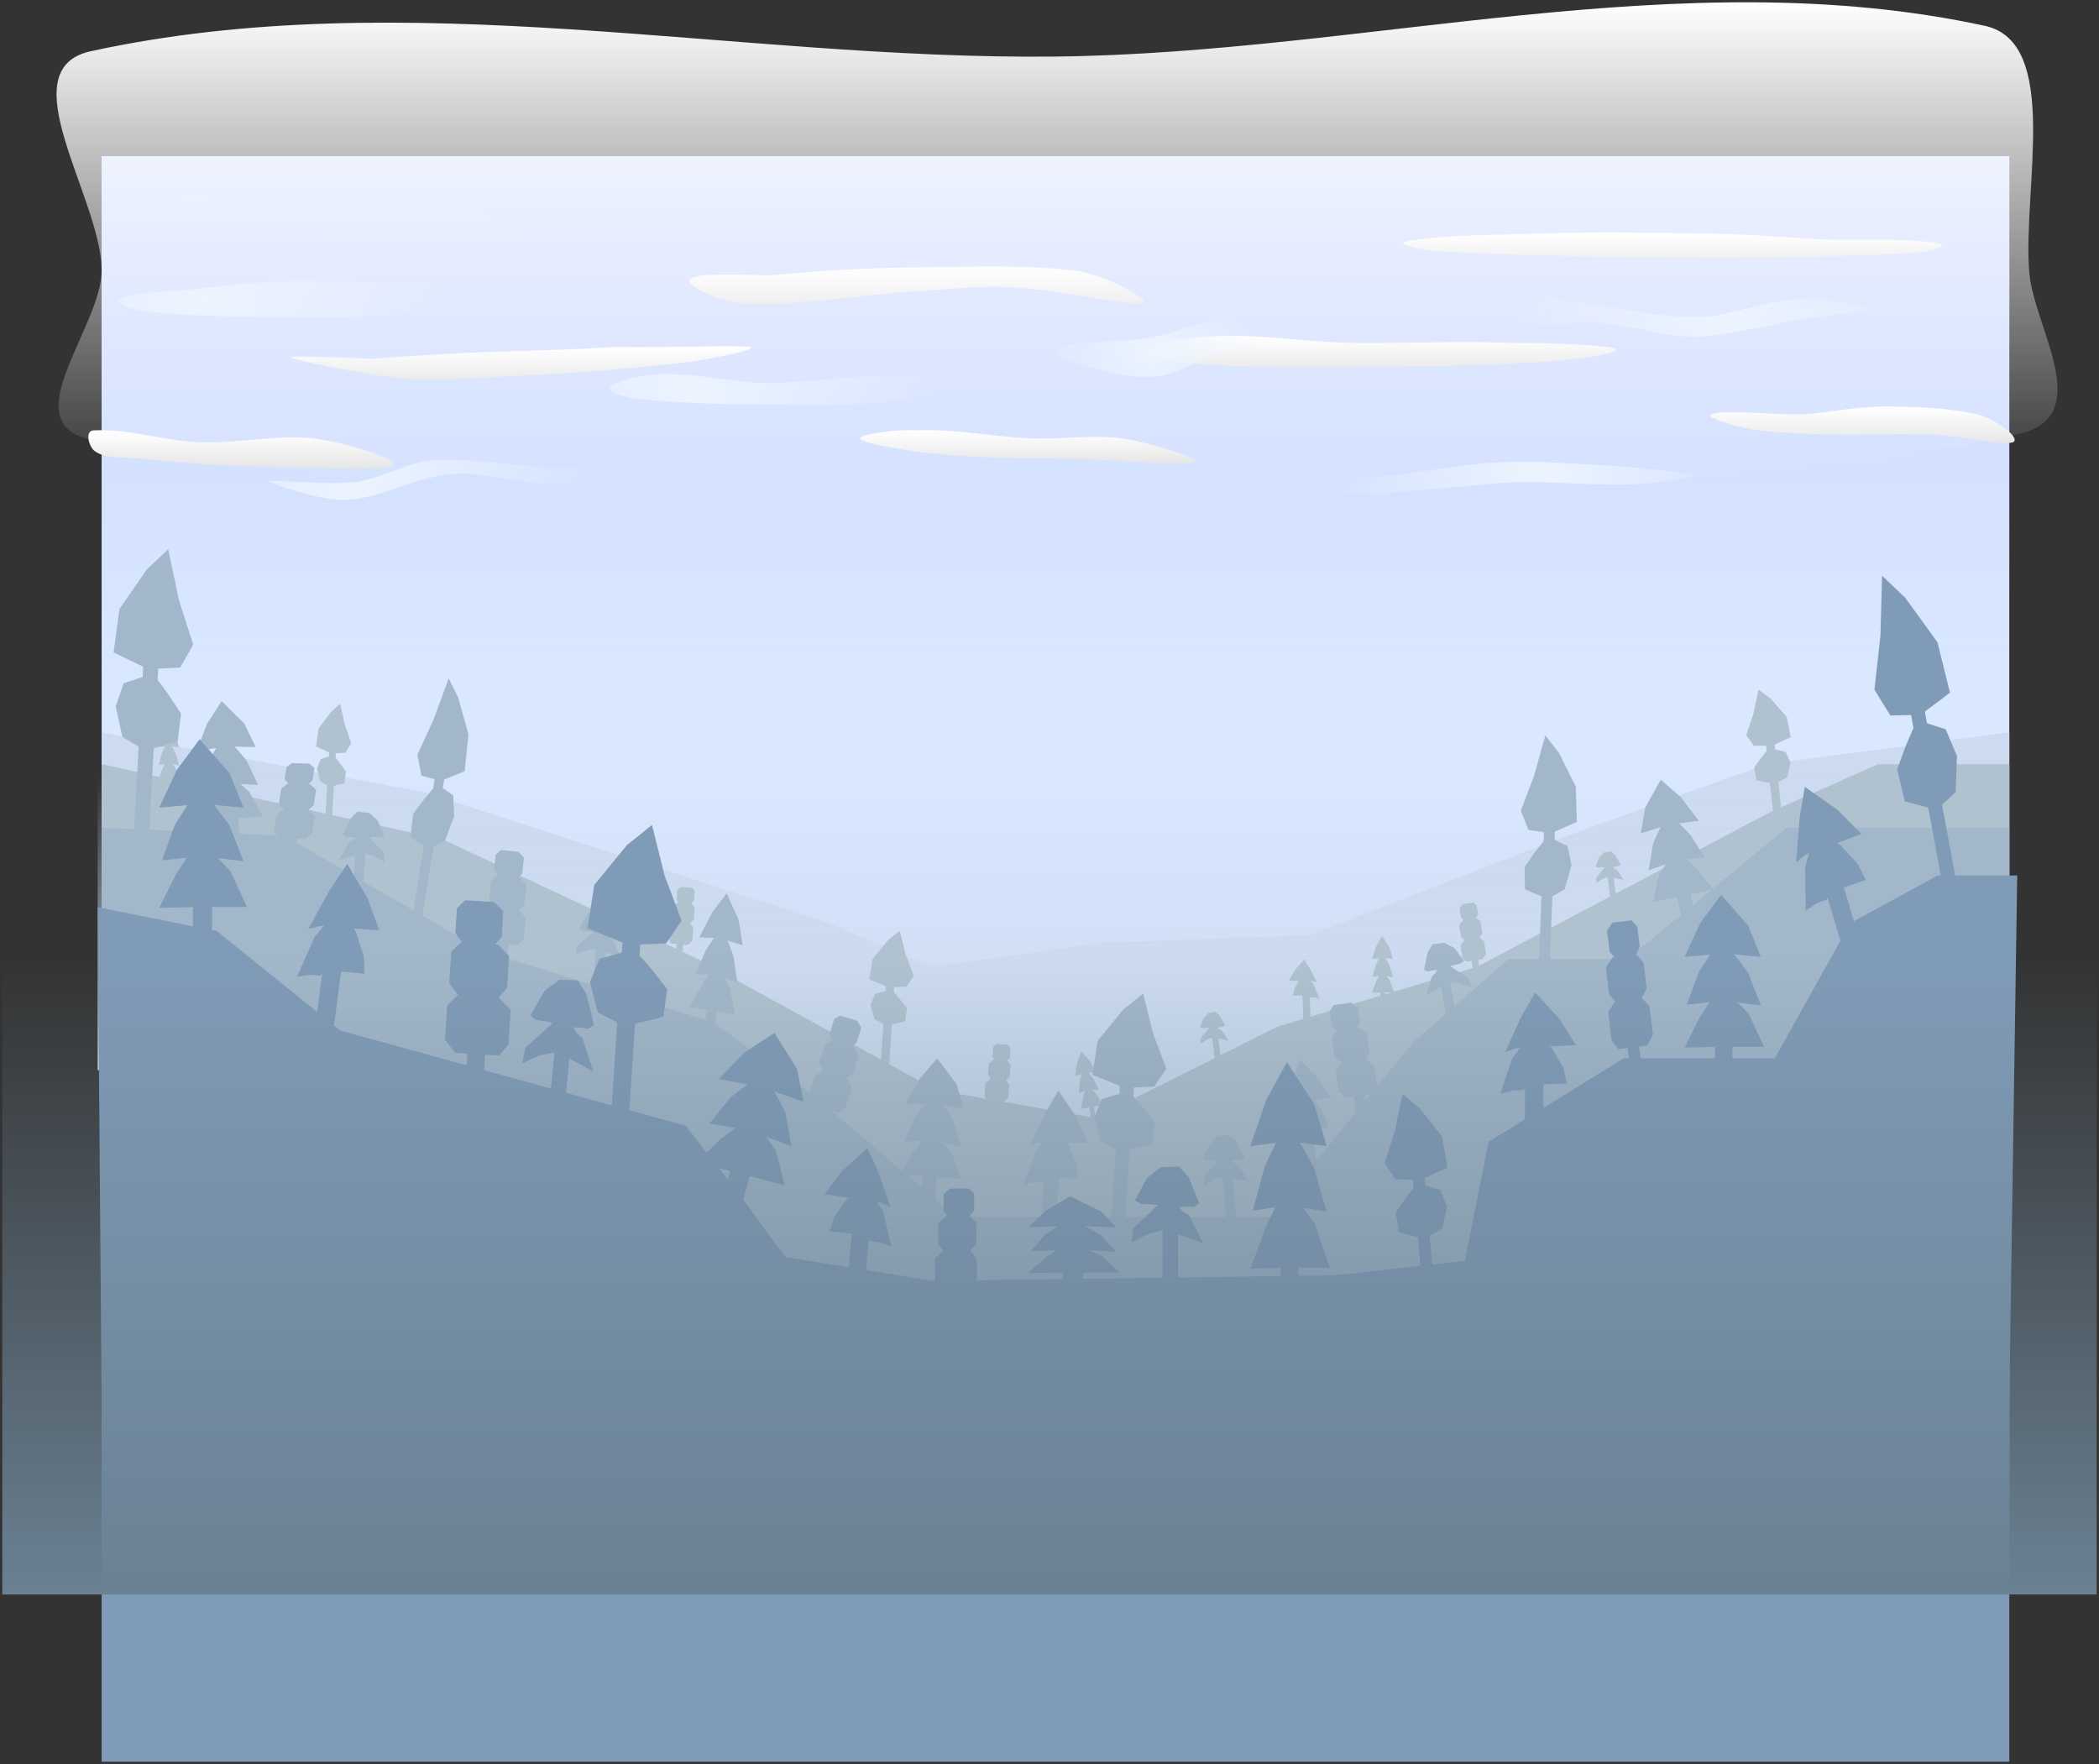 <svg xmlns="http://www.w3.org/2000/svg" xmlns:xlink="http://www.w3.org/1999/xlink" version="1.1" width="528.151" height="443.858" viewBox="-25.575 -40.283 528.151 443.858">
  <rect x="-25.575" y="-40.283" width="528.151" height="443.858" fill="#333333" stroke="none"/>
  <defs>
    <linearGradient id="grad_1" y2="1" x2="0">
      <stop offset="0" stop-color="#CCDBF0" stop-opacity="0"/>
      <stop offset="1" stop-color="#CCDBF0" stop-opacity="1"/>
    </linearGradient>
    <linearGradient id="grad_2" y2="1" x2="0">
      <stop offset="0" stop-color="#FFFFFF" stop-opacity="1"/>
      <stop offset="1" stop-color="#E5E5E5" stop-opacity="1"/>
    </linearGradient>
    <linearGradient id="grad_3" y2="1" x2="0">
      <stop offset="0" stop-color="#CCD8FF" stop-opacity="1"/>
      <stop offset="1" stop-color="#CCD8FF" stop-opacity="0"/>
    </linearGradient>
    <linearGradient id="grad_4" y2="1" x2="0">
      <stop offset="0" stop-color="#FFFFFF" stop-opacity="1"/>
      <stop offset="1" stop-color="#E5E5E5" stop-opacity="1"/>
    </linearGradient>
    <linearGradient id="grad_5" y2="1" x2="0">
      <stop offset="0" stop-color="#FFFFFF" stop-opacity="1"/>
      <stop offset="1" stop-color="#E5E5E5" stop-opacity="1"/>
    </linearGradient>
    <linearGradient id="grad_6" y2="1" x2="0">
      <stop offset="0" stop-color="#FFFFFF" stop-opacity="1"/>
      <stop offset="1" stop-color="#E5E5E5" stop-opacity="1"/>
    </linearGradient>
    <linearGradient id="grad_7" y2="1" x2="0">
      <stop offset="0" stop-color="#FFFFFF" stop-opacity="1"/>
      <stop offset="1" stop-color="#E5E5E5" stop-opacity="1"/>
    </linearGradient>
    <linearGradient id="grad_8" y2="1" x2="0">
      <stop offset="0" stop-color="#FFFFFF" stop-opacity="1"/>
      <stop offset="1" stop-color="#E5E5E5" stop-opacity="1"/>
    </linearGradient>
    <linearGradient id="grad_9" y2="1" x2="0">
      <stop offset="0" stop-color="#FFFFFF" stop-opacity="1"/>
      <stop offset="1" stop-color="#E5E5E5" stop-opacity="1"/>
    </linearGradient>
    <linearGradient id="grad_10" y2="1" x2="0">
      <stop offset="0" stop-color="#FFFFFF" stop-opacity="1"/>
      <stop offset="1" stop-color="#E5E5E5" stop-opacity="1"/>
    </linearGradient>
    <linearGradient id="grad_11" y2="1" x2="0">
      <stop offset="0" stop-color="#FFFFFF" stop-opacity="1"/>
      <stop offset="1" stop-color="#FFFFFF" stop-opacity="0"/>
    </linearGradient>
    <radialGradient id="grad_12" cx="0.239" cy="0.494" r="0.99">
      <stop offset="0" stop-color="#ECF4FF" stop-opacity="1"/>
      <stop offset="1" stop-color="#ECF4FF" stop-opacity="0"/>
    </radialGradient>
    <radialGradient id="grad_13" cx="0.239" cy="0.494" r="0.99">
      <stop offset="0" stop-color="#ECF4FF" stop-opacity="1"/>
      <stop offset="1" stop-color="#ECF4FF" stop-opacity="0"/>
    </radialGradient>
    <radialGradient id="grad_14" cx="0.239" cy="0.494" r="0.99">
      <stop offset="0" stop-color="#ECF4FF" stop-opacity="1"/>
      <stop offset="1" stop-color="#ECF4FF" stop-opacity="0"/>
    </radialGradient>
    <radialGradient id="grad_15" cx="0.602" cy="0.385" r="0.8">
      <stop offset="0" stop-color="#ECF4FF" stop-opacity="1"/>
      <stop offset="1" stop-color="#ECF4FF" stop-opacity="0"/>
    </radialGradient>
    <radialGradient id="grad_16" cx="0.602" cy="0.385" r="0.8">
      <stop offset="0" stop-color="#ECF4FF" stop-opacity="1"/>
      <stop offset="1" stop-color="#ECF4FF" stop-opacity="0"/>
    </radialGradient>
    <radialGradient id="grad_17" cx="0.456" cy="0.512" r="0.707">
      <stop offset="0" stop-color="#ECF4FF" stop-opacity="1"/>
      <stop offset="1" stop-color="#ECF4FF" stop-opacity="0"/>
    </radialGradient>
    <linearGradient id="grad_18" y2="1" x2="0">
      <stop offset="0" stop-color="#6A8193" stop-opacity="0"/>
      <stop offset="1" stop-color="#6A8193" stop-opacity="1"/>
    </linearGradient>
  <linearGradient id="grad_1-,0,0,1,-1,16" y2="229" x2="-1" x1="-1" y1="155" gradientUnits="userSpaceOnUse">
      <stop offset="0" stop-color="#CCDBF0" stop-opacity="0"/>
      <stop offset="1" stop-color="#CCDBF0" stop-opacity="1"/>
    </linearGradient><linearGradient id="grad_2-,0,0,1,-20,-9" y2="19.421" x2="0.306" x1="0.306" y1="8.576" gradientUnits="userSpaceOnUse">
      <stop offset="0" stop-color="#FFFFFF" stop-opacity="1"/>
      <stop offset="1" stop-color="#E5E5E5" stop-opacity="1"/>
    </linearGradient><linearGradient id="grad_3-,0,0,1,0,-1" y2="130" x2="0" x1="0" y1="-1" gradientUnits="userSpaceOnUse">
      <stop offset="0" stop-color="#CCD8FF" stop-opacity="1"/>
      <stop offset="1" stop-color="#CCD8FF" stop-opacity="0"/>
    </linearGradient><linearGradient id="grad_4-,0,0,1,197,3.5" y2="24.507" x2="327.427" x1="327.427" y1="18.221" gradientUnits="userSpaceOnUse">
      <stop offset="0" stop-color="#FFFFFF" stop-opacity="1"/>
      <stop offset="1" stop-color="#E5E5E5" stop-opacity="1"/>
    </linearGradient><linearGradient id="grad_5-,0,0,1,23,-3" y2="36.142" x2="147.846" x1="147.846" y1="26.791" gradientUnits="userSpaceOnUse">
      <stop offset="0" stop-color="#FFFFFF" stop-opacity="1"/>
      <stop offset="1" stop-color="#E5E5E5" stop-opacity="1"/>
    </linearGradient><linearGradient id="grad_6-,0,0,1,-25,5" y2="52.126" x2="262.902" x1="262.902" y1="44.234" gradientUnits="userSpaceOnUse">
      <stop offset="0" stop-color="#FFFFFF" stop-opacity="1"/>
      <stop offset="1" stop-color="#E5E5E5" stop-opacity="1"/>
    </linearGradient><linearGradient id="grad_7-,0,0,1,-240.3,7.2" y2="55.173" x2="47.663" x1="47.663" y1="46.824" gradientUnits="userSpaceOnUse">
      <stop offset="0" stop-color="#FFFFFF" stop-opacity="1"/>
      <stop offset="1" stop-color="#E5E5E5" stop-opacity="1"/>
    </linearGradient><linearGradient id="grad_8-,0,0,1,116.55,19.2" y2="71.216" x2="404.784" x1="404.784" y1="61.99" gradientUnits="userSpaceOnUse">
      <stop offset="0" stop-color="#FFFFFF" stop-opacity="1"/>
      <stop offset="1" stop-color="#E5E5E5" stop-opacity="1"/>
    </linearGradient><linearGradient id="grad_9-,0,0,1,-97.55,25.4" y2="76.357" x2="190.836" x1="190.836" y1="67.95" gradientUnits="userSpaceOnUse">
      <stop offset="0" stop-color="#FFFFFF" stop-opacity="1"/>
      <stop offset="1" stop-color="#E5E5E5" stop-opacity="1"/>
    </linearGradient><linearGradient id="grad_10-,0,0,1,-296.95,23.75" y2="77.642" x2="-3.342" x1="-3.342" y1="67.962" gradientUnits="userSpaceOnUse">
      <stop offset="0" stop-color="#FFFFFF" stop-opacity="1"/>
      <stop offset="1" stop-color="#E5E5E5" stop-opacity="1"/>
    </linearGradient><linearGradient id="grad_11-,0,0,1.2843601703643799,0,-26.05" y2="82.192" x2="-11.344" x1="-11.344" y1="-39.707" gradientUnits="userSpaceOnUse">
      <stop offset="0" stop-color="#FFFFFF" stop-opacity="1"/>
      <stop offset="1" stop-color="#FFFFFF" stop-opacity="0"/>
    </linearGradient><radialGradient id="grad_12-,0,0,1,24,-13.95" cx="149.013" cy="57.541" r="62.285" gradientUnits="userSpaceOnUse">
      <stop offset="0" stop-color="#ECF4FF" stop-opacity="1"/>
      <stop offset="1" stop-color="#ECF4FF" stop-opacity="0"/>
    </radialGradient><radialGradient id="grad_13-,0,0,1,-99.6,-35.95" cx="25.288" cy="34.947" r="62.479" gradientUnits="userSpaceOnUse">
      <stop offset="0" stop-color="#ECF4FF" stop-opacity="1"/>
      <stop offset="1" stop-color="#ECF4FF" stop-opacity="0"/>
    </radialGradient><radialGradient id="grad_14-,0,0,1,-61.8,9.8" cx="63.301" cy="80.395" r="62.358" gradientUnits="userSpaceOnUse">
      <stop offset="0" stop-color="#ECF4FF" stop-opacity="1"/>
      <stop offset="1" stop-color="#ECF4FF" stop-opacity="0"/>
    </radialGradient><radialGradient id="grad_15-,0,0,1,0,-1" cx="362.429" cy="79.123" r="54.36" gradientUnits="userSpaceOnUse">
      <stop offset="0" stop-color="#ECF4FF" stop-opacity="1"/>
      <stop offset="1" stop-color="#ECF4FF" stop-opacity="0"/>
    </radialGradient><radialGradient id="grad_16-,0,0,1,44.8,-43" cx="407.258" cy="38.335" r="54.408" gradientUnits="userSpaceOnUse">
      <stop offset="0" stop-color="#ECF4FF" stop-opacity="1"/>
      <stop offset="1" stop-color="#ECF4FF" stop-opacity="0"/>
    </radialGradient><radialGradient id="grad_17-,0,0,1,12,-6" cx="263.992" cy="47.651" r="26.78" gradientUnits="userSpaceOnUse">
      <stop offset="0" stop-color="#ECF4FF" stop-opacity="1"/>
      <stop offset="1" stop-color="#ECF4FF" stop-opacity="0"/>
    </radialGradient><linearGradient id="grad_18-.0979167222976685,0,0,0.7407407164573669,-25,94.25" y2="360.917" x2="-25" x1="-25" y1="200.917" gradientUnits="userSpaceOnUse">
      <stop offset="0" stop-color="#6A8193" stop-opacity="0"/>
      <stop offset="1" stop-color="#6A8193" stop-opacity="1"/>
    </linearGradient></defs>
  <!-- Exported by Scratch - http://scratch.mit.edu/ -->
  <path id="ID0.5332290465012193" fill="#D9E7FF" stroke="none" d="M 0 0 L 480 0 L 480 360 L 0 360 L 0 0 Z " stroke-width="1"/>
  <path id="ID0.11330738849937916" fill="#CCDBF0" stroke="none" stroke-linecap="round" d="M 0 144 L 81 159 L 183 192 L 209 203 L 251 197 L 304 195 L 366 171 L 419 152 L 480 144 L 480 314 L 0 314 L 0 144 Z " stroke-width="1"/>
  <path id="ID0.6330002779141068" fill="url(#grad_1-,0,0,1,-1,16)" stroke="none" d="M -1 155 L 479 155 L 479 229 L -1 229 L -1 155 Z " stroke-width="1"/>
  <g id="ID0.7177833439782262">
    <path id="ID0.11866143811494112" fill="#B0C1CF" stroke="none" stroke-linecap="round" d="M 0 152 L 86 171 L 150 201 L 210 234 L 250 241 L 296 218 L 346 203 L 420 164 L 447 152 L 480 152 L 480 323 L 0 323 L 0 152 Z " stroke-width="1"/>
    <g id="ID0.13338996097445488">
      <path id="ID0.5138625972904265" fill="#B0C1CF" stroke="none" d="M 248.433 238.232 L 249.625 238.024 L 250.29 241.834 L 249.098 242.042 L 248.433 238.232 Z " stroke-width="0.131"/>
      <path id="ID0.6377782253548503" fill="#B0C1CF" stroke="none" stroke-linecap="round" d="M 246.97 235.798 L 247.587 233.576 L 248.725 233.377 L 250.278 234.918 L 251.832 237.743 L 249.068 238.225 L 246.426 238.762 L 246.97 235.798 Z " stroke-width="0.131"/>
      <path id="ID0.6377782253548503" fill="#B0C1CF" stroke="none" stroke-linecap="round" d="M 246.154 231.618 L 246.787 229.326 L 247.925 229.127 L 249.526 231.106 L 250.917 233.958 L 248.268 233.975 L 245.866 234.764 L 246.154 231.618 Z " stroke-width="0.131"/>
      <path id="ID0.6377782253548503" fill="#B0C1CF" stroke="none" stroke-linecap="round" d="M 245.481 227.066 L 246.442 224.256 L 248.776 226.756 L 250.148 229.498 L 247.518 229.625 L 244.947 230.406 L 245.481 227.066 Z " stroke-width="0.131"/>
    </g>
    <g id="ID0.7277544308453798">
      <path id="ID0.8515107058919966" fill="#B0C1CF" stroke="none" d="M 197.622 203.392 L 199.739 203.53 L 198.014 229.878 L 195.896 229.74 L 197.622 203.392 Z " stroke-width="0.472"/>
      <path id="ID0.5577249256893992" fill="#B0C1CF" stroke="none" stroke-linecap="round" d="M 194.603 209.809 L 198.695 208.66 L 200.893 211.166 L 202.637 213.407 L 202.185 216.685 L 197.623 217.804 L 194.422 216.176 L 193.477 212.57 L 194.603 209.809 Z " stroke-width="0.472"/>
      <path id="ID0.8560941652394831" fill="#B0C1CF" stroke="none" stroke-linecap="round" d="M 193.977 201.027 L 197.829 196.318 L 200.822 193.915 L 202.319 199.92 L 204.332 205.249 L 202.501 207.964 L 198 208.142 L 193.168 206.172 L 193.977 201.027 Z " stroke-width="0.472"/>
    </g>
    <g id="ID0.07672071224078536">
      <path id="ID0.5755643504671752" fill="#B0C1CF" stroke="none" stroke-linecap="round" d="M 278.97 217.113 L 280.474 216.927 L 281.923 228.627 L 280.419 228.814 L 278.97 217.113 Z " stroke-width="0.135"/>
      <path id="ID0.6377782253548503" fill="#B0C1CF" stroke="none" stroke-linecap="round" d="M 276.575 222.308 L 276.576 220.95 L 277.785 219.476 L 278.994 218.002 L 280.49 218.021 L 281.15 218.686 L 281.834 219.009 L 283.532 221.534 L 281.13 220.997 L 280.27 220.356 L 279.505 220.757 L 278.142 221.265 L 276.575 222.308 Z " stroke-width="0.135"/>
      <path id="ID0.6377782253548503" fill="#B0C1CF" stroke="none" stroke-linecap="round" d="M 276.414 218.168 L 277.281 215.854 L 278.49 214.652 L 280.249 214.332 L 281.351 215.282 L 282.702 217.694 L 282.175 218.099 L 281.469 218.153 L 280.738 218.277 L 279.2 218.468 L 278.436 218.325 L 277.023 218.432 L 276.414 218.168 Z " stroke-width="0.135"/>
    </g>
    <g id="ID0.32532088877633214">
      <path id="ID0.5138625972904265" fill="#B0C1CF" stroke="none" d="M 225.859 236.713 L 224.204 236.579 L 223.888 240.491 L 225.543 240.625 L 225.859 236.713 Z " stroke-width="0.151"/>
      <path id="ID0.6377782253548503" fill="#B0C1CF" stroke="none" stroke-linecap="round" d="M 228.377 232.659 L 227.487 231.49 L 223.726 231.186 L 222.393 232.214 L 222.126 235.524 L 222.869 236.644 L 227.006 236.978 L 228.116 235.894 L 228.377 232.659 Z " stroke-width="0.151"/>
      <path id="ID0.6377782253548503" fill="#B0C1CF" stroke="none" stroke-linecap="round" d="M 228.728 227.64 L 227.917 226.573 L 224.487 226.296 L 223.272 227.234 L 223.028 230.252 L 223.705 231.274 L 227.478 231.578 L 228.49 230.59 L 228.728 227.64 Z " stroke-width="0.138"/>
      <path id="ID0.6377782253548503" fill="#B0C1CF" stroke="none" stroke-linecap="round" d="M 228.733 223.459 L 228.083 222.605 L 225.335 222.383 L 224.362 223.134 L 224.167 225.552 L 224.709 226.37 L 227.732 226.614 L 228.542 225.822 L 228.733 223.459 Z " stroke-width="0.11"/>
    </g>
    <g id="ID0.07672071224078536">
      <path id="ID0.5755643504671752" fill="#B0C1CF" stroke="none" stroke-linecap="round" d="M 301.868 203.502 L 303.686 203.43 L 304.241 217.568 L 302.424 217.639 L 301.868 203.502 Z " stroke-width="0.162"/>
      <path id="ID0.6377782253548503" fill="#B0C1CF" stroke="none" stroke-linecap="round" d="M 299.791 210.217 L 300.056 208.71 L 301.109 206.686 L 301.73 206.014 L 304.173 206.404 L 305.067 207.542 L 306.375 210.97 L 305.069 210.697 L 304.098 210.695 L 303.302 209.998 L 302.451 209.951 L 302.016 210.21 L 299.791 210.217 Z " stroke-width="0.162"/>
      <path id="ID0.6377782253548503" fill="#B0C1CF" stroke="none" stroke-linecap="round" d="M 298.765 206.476 L 300.24 203.869 L 302.561 201.149 L 304.028 203.478 L 305.74 206.89 L 304.675 206.568 L 303.78 206.441 L 301.882 206.516 L 298.765 206.476 Z " stroke-width="0.162"/>
    </g>
    <g id="ID0.32532088877633214">
      <path id="ID0.5138625972904265" fill="#B0C1CF" stroke="none" d="M 146.359 197.213 L 144.704 197.079 L 144.388 200.991 L 146.043 201.125 L 146.359 197.213 Z " stroke-width="0.151"/>
      <path id="ID0.6377782253548503" fill="#B0C1CF" stroke="none" stroke-linecap="round" d="M 148.877 193.159 L 147.987 191.99 L 144.226 191.686 L 142.893 192.714 L 142.626 196.024 L 143.369 197.144 L 147.506 197.478 L 148.616 196.394 L 148.877 193.159 Z " stroke-width="0.151"/>
      <path id="ID0.6377782253548503" fill="#B0C1CF" stroke="none" stroke-linecap="round" d="M 149.228 188.14 L 148.417 187.073 L 144.987 186.796 L 143.772 187.734 L 143.528 190.752 L 144.205 191.774 L 147.978 192.078 L 148.99 191.09 L 149.228 188.14 Z " stroke-width="0.138"/>
      <path id="ID0.6377782253548503" fill="#B0C1CF" stroke="none" stroke-linecap="round" d="M 149.233 183.959 L 148.583 183.105 L 145.835 182.883 L 144.862 183.634 L 144.667 186.052 L 145.209 186.87 L 148.232 187.114 L 149.042 186.322 L 149.233 183.959 Z " stroke-width="0.11"/>
    </g>
    <g id="ID0.7277544308453798">
      <path id="ID0.8515107058919966" fill="#B0C1CF" stroke="none" d="M 57.484 145.088 L 59.16 145.209 L 57.794 168.3 L 56.118 168.179 L 57.484 145.088 Z " stroke-width="0.394"/>
      <path id="ID0.5577249256893992" fill="#B0C1CF" stroke="none" stroke-linecap="round" d="M 55.094 150.712 L 58.333 149.705 L 60.074 151.901 L 61.454 153.865 L 61.097 156.738 L 57.485 157.718 L 54.951 156.292 L 54.203 153.132 L 55.094 150.712 Z " stroke-width="0.394"/>
      <path id="ID0.8560941652394831" fill="#B0C1CF" stroke="none" stroke-linecap="round" d="M 54.59 143.047 L 57.64 138.92 L 60.009 136.814 L 61.194 142.076 L 62.788 146.747 L 61.338 149.126 L 57.775 149.282 L 53.949 147.555 L 54.59 143.047 Z " stroke-width="0.394"/>
    </g>
    <g id="ID0.13338996097445488">
      <path id="ID0.5138625972904265" fill="#B0C1CF" stroke="none" d="M 16.249 155.989 L 17.459 155.994 L 17.443 159.861 L 16.233 159.856 L 16.249 155.989 Z " stroke-width="0.131"/>
      <path id="ID0.6377782253548503" fill="#B0C1CF" stroke="none" stroke-linecap="round" d="M 15.22 153.369 L 16.219 151.291 L 17.374 151.296 L 18.631 153.086 L 19.664 156.14 L 16.859 156.128 L 14.163 156.191 L 15.22 153.369 Z " stroke-width="0.131"/>
      <path id="ID0.6377782253548503" fill="#B0C1CF" stroke="none" stroke-linecap="round" d="M 15.192 149.136 L 16.219 146.991 L 17.374 146.996 L 18.602 149.225 L 19.469 152.278 L 16.859 151.828 L 14.355 152.182 L 15.192 149.136 Z " stroke-width="0.131"/>
      <path id="ID0.6377782253548503" fill="#B0C1CF" stroke="none" stroke-linecap="round" d="M 15.303 144.501 L 16.744 141.903 L 18.602 144.775 L 19.47 147.716 L 16.859 147.378 L 14.19 147.694 L 15.303 144.501 Z " stroke-width="0.131"/>
    </g>
    <g id="ID0.07672071224078536">
      <path id="ID0.5755643504671752" fill="#B0C1CF" stroke="none" stroke-linecap="round" d="M 378.47 176.713 L 379.974 176.527 L 381.423 188.227 L 379.919 188.414 L 378.47 176.713 Z " stroke-width="0.135"/>
      <path id="ID0.6377782253548503" fill="#B0C1CF" stroke="none" stroke-linecap="round" d="M 376.075 181.908 L 376.076 180.55 L 377.285 179.076 L 378.494 177.602 L 379.99 177.621 L 380.65 178.286 L 381.334 178.609 L 383.032 181.134 L 380.63 180.597 L 379.77 179.956 L 379.005 180.357 L 377.642 180.865 L 376.075 181.908 Z " stroke-width="0.135"/>
      <path id="ID0.6377782253548503" fill="#B0C1CF" stroke="none" stroke-linecap="round" d="M 375.914 177.768 L 376.781 175.454 L 377.99 174.252 L 379.749 173.932 L 380.851 174.882 L 382.202 177.294 L 381.675 177.699 L 380.969 177.753 L 380.238 177.877 L 378.7 178.067 L 377.936 177.925 L 376.523 178.032 L 375.914 177.768 Z " stroke-width="0.135"/>
    </g>
    <g id="ID0.32532088877633214">
      <path id="ID0.5138625972904265" fill="#B0C1CF" stroke="none" d="M 346.326 201.059 L 344.687 201.328 L 345.322 205.201 L 346.961 204.932 L 346.326 201.059 Z " stroke-width="0.151"/>
      <path id="ID0.6377782253548503" fill="#B0C1CF" stroke="none" stroke-linecap="round" d="M 347.823 196.519 L 346.678 195.598 L 342.954 196.209 L 341.908 197.528 L 342.445 200.805 L 343.435 201.713 L 347.532 201.041 L 348.348 199.722 L 347.823 196.519 Z " stroke-width="0.151"/>
      <path id="ID0.6377782253548503" fill="#B0C1CF" stroke="none" stroke-linecap="round" d="M 346.954 191.56 L 345.909 190.72 L 342.513 191.277 L 341.56 192.48 L 342.05 195.468 L 342.953 196.296 L 346.688 195.684 L 347.433 194.481 L 346.954 191.56 Z " stroke-width="0.138"/>
      <path id="ID0.6377782253548503" fill="#B0C1CF" stroke="none" stroke-linecap="round" d="M 345.981 187.479 L 345.144 186.806 L 342.423 187.252 L 341.659 188.216 L 342.052 190.61 L 342.775 191.273 L 345.768 190.783 L 346.364 189.819 L 345.981 187.479 Z " stroke-width="0.11"/>
    </g>
    <g id="ID0.13338996097445488">
      <path id="ID0.5138625972904265" fill="#B0C1CF" stroke="none" d="M 321.736 209.303 L 322.946 209.305 L 322.941 213.172 L 321.731 213.171 L 321.736 209.303 Z " stroke-width="0.131"/>
      <path id="ID0.6377782253548503" fill="#B0C1CF" stroke="none" stroke-linecap="round" d="M 320.701 206.684 L 321.694 204.602 L 322.849 204.604 L 324.111 206.391 L 325.152 209.442 L 322.347 209.438 L 319.652 209.508 L 320.701 206.684 Z " stroke-width="0.131"/>
      <path id="ID0.6377782253548503" fill="#B0C1CF" stroke="none" stroke-linecap="round" d="M 320.623 202.451 L 321.644 200.302 L 322.799 200.304 L 324.033 202.53 L 324.909 205.58 L 322.297 205.138 L 319.794 205.499 L 320.623 202.451 Z " stroke-width="0.131"/>
      <path id="ID0.6377782253548503" fill="#B0C1CF" stroke="none" stroke-linecap="round" d="M 320.733 197.815 L 322.167 195.213 L 324.033 198.08 L 324.909 201.019 L 322.297 200.688 L 319.629 201.012 L 320.733 197.815 Z " stroke-width="0.131"/>
    </g>
    <g id="ID0.7277544308453798">
      <path id="ID0.8515107058919966" fill="#B0C1CF" stroke="none" d="M 420.461 142.61 L 418.351 142.829 L 421.087 169.092 L 423.198 168.872 L 420.461 142.61 Z " stroke-width="0.472"/>
      <path id="ID0.5577249256893992" fill="#B0C1CF" stroke="none" stroke-linecap="round" d="M 423.725 148.906 L 419.592 147.915 L 417.491 150.504 L 415.835 152.81 L 416.412 156.068 L 421.014 157.011 L 424.15 155.262 L 424.956 151.623 L 423.725 148.906 Z " stroke-width="0.472"/>
      <path id="ID0.8560941652394831" fill="#B0C1CF" stroke="none" stroke-linecap="round" d="M 424.003 140.099 L 419.973 135.542 L 416.89 133.256 L 415.625 139.313 L 413.818 144.716 L 415.752 147.359 L 420.257 147.364 L 425.01 145.209 L 424.003 140.099 Z " stroke-width="0.472"/>
    </g>
  </g>
  <g id="ID0.05365561321377754">
    <path id="ID0.028968834783881903" fill="url(#grad_2-,0,0,1,-20,-9)" stroke="none" stroke-linecap="round" d="M 69 10 C 77.414 10.089 81.652 10.653 88 12 C 96.886 13.604 112.398 17.225 109 18 C 102.766 20.29 82.005 19.163 66 19 C 58.474 18.905 51.615 18.512 44 18 C 29.682 17 11.105 18.142 1 15 C -3.038 13.723 11.593 9.336 18 9 C 24.589 7.61 31.908 10.095 39 10 C 49.124 9.826 59.016 9.751 69 10 Z " stroke-width="1"/>
    <path id="ID0.4936431376263499" fill="url(#grad_3-,0,0,1,0,-1)" stroke="none" d="M 0 -1 L 480 -1 L 480 130 L 0 130 L 0 -1 Z " stroke-width="1"/>
    <path id="ID0.5034710573963821" fill="url(#grad_4-,0,0,1,197,3.5)" stroke="none" stroke-linecap="round" d="M 404.5 18.5 C 414.494 18.65 423.997 19.44 433.5 20 C 443.312 20.272 453.851 19.499 462.5 21 C 464.693 21.381 460.457 23.072 456.019 23.328 C 438.396 24.345 420.682 24.549 403 24.5 C 381.68 24.441 359.488 24.157 337.5 23 C 332.38 22.711 325.365 21.044 328 20.5 C 336.655 18.737 350.314 18.897 361.5 18.5 C 375.538 17.998 390.183 18.283 404.5 18.5 Z " stroke-width="1"/>
    <path id="ID0.2833198211155832" fill="url(#grad_5-,0,0,1,23,-3)" stroke="none" stroke-linecap="round" d="M 205 27 C 218.442 26.905 232.535 26.251 245.294 27.879 C 252.063 28.67 264.5 35.317 262 36 C 258.862 36.841 240.418 32.527 229 32 C 221.371 31.525 213.175 32.497 205 33 C 189.827 33.931 175.364 36.811 161 36 C 155.908 35.787 146.534 31.576 148 30 C 149.67 28.242 161.243 28.892 168 29 C 180.236 27.892 192.601 27.083 205 27 Z " stroke-width="1"/>
    <path id="ID0.4880467802286148" fill="url(#grad_6-,0,0,1,-25,5)" stroke="none" stroke-linecap="round" d="M 315 46 C 328.915 46.145 341.864 45.43 355 46 C 363.858 45.931 379.825 46.587 381 47.5 C 382.175 48.413 374.389 49.867 363.708 50.681 C 353.028 51.496 335.919 51.892 322 52 C 306.312 52.122 289.602 52.473 273 51 C 269.376 50.93 261.966 48.84 263 47.5 C 264.332 45.869 274.08 44.604 280.292 44.319 C 292.038 43.8 303.445 45.821 315 46 Z " stroke-width="1"/>
    <path id="ID0.4880467802286148" fill="url(#grad_7-,0,0,1,-240.3,7.2)" stroke="none" stroke-linecap="round" d="M 99.7 48.2 C 110.088 47.905 119.49 47.666 129 47 C 140.612 47.305 159.312 46.481 163 47 C 165.812 47.569 152.03 50.363 146 51 C 132.975 52.448 120.127 53.578 106.7 54.2 C 96.414 54.678 85.873 55.542 76 55 C 66.128 54.036 48.559 50.311 47.7 49.7 C 46.843 49.092 61.29 49.723 68 50 C 78.622 49.223 89.133 48.512 99.7 48.2 Z " stroke-width="1"/>
    <path id="ID0.4880467802286148" fill="url(#grad_8-,0,0,1,116.55,19.2)" stroke="none" stroke-linecap="round" d="M 450 62 C 457.453 62.118 464.875 62.36 472 64 C 475.489 64.764 483.082 69.635 481 71 C 477.368 72.018 467.079 69.107 460 69 C 445.655 68.768 431.208 69.642 417 68 C 412.602 67.533 403.245 64.849 405 64 C 407.349 62.684 420.218 64.089 428 64 C 435.242 63.417 442.2 61.855 450 62 Z " stroke-width="1"/>
    <path id="ID0.4880467802286148" fill="url(#grad_9-,0,0,1,-97.55,25.4)" stroke="none" stroke-linecap="round" d="M 233 70 C 241.282 70.412 249.914 68.846 257.9 70.2 C 263.675 71.176 276.778 75.05 275 76 C 271.953 77.06 255.538 75.445 245.9 75.2 C 234.041 74.9 222.661 75.173 211 74 C 204.289 73.502 191.886 71.417 190.9 70.2 C 189.924 68.985 200.313 67.69 205 68 C 214.446 67.622 224.058 69.515 233 70 Z " stroke-width="1"/>
    <path id="ID0.4880467802286148" fill="url(#grad_10-,0,0,1,-296.95,23.75)" stroke="none" stroke-linecap="round" d="M 25 71 C 35.026 71.298 43.785 69.007 53 70 C 60.04 70.697 75.999 75.408 73 77 C 68.852 78.35 48.471 77.18 36 77 C 26.747 76.845 18.302 75.825 8 75 C 4.658 74.696 0.362 75.076 -2 73 C -3.267 71.817 -4.246 68.104 -2 68 C 7.41 67.577 16.017 70.806 25 71 Z " stroke-width="1"/>
    <path id="ID0.8296301770024002" fill="url(#grad_11-,0,0,1.2843601703643799,0,-26.05)" stroke="none" stroke-linecap="round" d="M 240 -26.05 C 318.274 -26.89 397.194 -50.418 474 -33.756 C 492.866 -29.436 483.429 7.045 485 27.893 C 485.881 41.773 502.378 64.7 482 68.993 C 402.771 86.109 320.504 80.307 240 80.552 C 159.039 80.801 77.117 87.957 -3 70.277 C -22.4 65.856 0.417 41.672 0 27.251 C -0.485 9.079 -23.176 -22.599 -3 -27.334 C 76.587 -44.754 159.084 -25.184 240 -26.05 Z " stroke-width="1.151"/>
    <path id="ID0.37366107339039445" fill="url(#grad_12-,0,0,1,24,-13.95)" stroke="none" stroke-linecap="round" d="M 167 56.05 C 178.842 55.921 190.54 54.11 202.251 53.869 C 206.954 53.773 216.477 53.271 216.5 54.05 C 216.477 55.321 207.654 59.453 202.251 60.231 C 192.422 61.686 181.781 61.577 171.5 61.55 C 159.518 61.518 146.934 61.31 134.5 60.05 C 131.696 59.734 127.058 58.204 128 57.05 C 129.543 55.264 136.265 54.038 140.749 53.869 C 149.68 53.547 158.313 55.921 167 56.05 Z " stroke-width="1"/>
    <path id="ID0.37366107339039445" fill="url(#grad_13-,0,0,1,-99.6,-35.95)" stroke="none" stroke-linecap="round" d="M 47 30.5 C 57.3 30.285 67.413 30.788 77.5 31 C 82.704 31.302 92.77 30.916 92.9 32.05 C 93.022 33.272 84.054 37.453 78.651 38.231 C 68.822 39.686 58.181 39.577 47.9 39.55 C 35.918 39.518 23.334 39.31 10.9 38.05 C 8.096 37.734 2.826 35.856 4.4 35.05 C 8.313 33.08 16.615 33.155 23 32.5 C 30.807 31.639 38.917 30.669 47 30.5 Z " stroke-width="1"/>
    <path id="ID0.37366107339039445" fill="url(#grad_14-,0,0,1,-61.8,9.8)" stroke="none" stroke-linecap="round" d="M 84 75.5 C 94.812 74.925 105.553 77.312 116.451 77.619 C 121.191 77.754 130.807 77.274 130.7 77.8 C 130.587 78.392 120.689 81.533 115.5 81.5 C 106.433 81.942 97.535 78.458 88.5 79 C 79.232 79.557 70.594 85.099 61.5 85.5 C 54.749 85.715 41.814 81.227 42.2 80.8 C 42.61 80.367 56.656 81.798 64 81 C 70.701 80.018 76.853 75.877 84 75.5 Z " stroke-width="1"/>
    <path id="ID0.31356402626261115" fill="url(#grad_15-,0,0,1,0,-1)" stroke="none" stroke-linecap="round" d="M 352.75 76 C 362.532 75.664 372.01 76.491 381.5 77 C 387.921 77.574 399.873 78.665 400.5 79.25 C 401.127 79.835 391.922 81.269 386.505 81.547 C 376.688 82.023 366.393 80.873 356.5 81 C 348.216 81.357 339.833 82.523 332 83 C 325.808 83.369 319.097 84.811 313.5 84 C 310.293 83.529 303.545 80.178 305 79.25 C 307.183 77.895 316.526 79.784 322.5 79.5 C 332.465 78.699 342.607 76.35 352.75 76 Z " stroke-width="1"/>
    <path id="ID0.31356402626261115" fill="url(#grad_16-,0,0,1,44.8,-43)" stroke="none" stroke-linecap="round" d="M 401 39.5 C 409.461 39.676 417.425 35.427 426.3 35 C 432.663 34.691 444.673 36.665 445.3 37.25 C 445.927 37.835 436.035 38.913 431.305 39.547 C 421.184 40.914 411.169 43.952 401 44.5 C 392.829 44.441 384.899 41.495 376.8 41 C 370.319 40.602 363.544 42.107 357 41 C 354.318 40.824 348.766 38.453 349.8 37.25 C 351.399 35.43 357.503 34.328 361.5 34.5 C 374.416 35.065 387.635 39.507 401 39.5 Z " stroke-width="1"/>
    <path id="ID0.8810024801641703" fill="url(#grad_17-,0,0,1,12,-6)" stroke="none" stroke-linecap="round" d="M 262 45 C 269.562 44.051 277.129 39.615 284.453 40.504 C 287.929 40.945 292.788 45.807 292 47.75 C 291.176 49.766 284.577 47.871 281 49 C 275.512 50.138 270.759 54.105 265 54.5 C 258.259 54.972 251.569 53.072 245 51 C 243.25 50.463 239.832 49.044 240.5 47.75 C 241.43 46.111 246.107 46.12 249 46 C 253.302 45.2 257.65 45.533 262 45 Z " stroke-width="1"/>
  </g>
  <g id="ID0.7626319290138781">
    <path id="ID0.4794845120050013" fill="#A2B7C9" stroke="none" stroke-linecap="round" d="M 0 168 L 46 170 L 96 199 L 154 217 L 180 236 L 215 266 L 294 266 L 330 222 L 354 201 L 384 201 L 424 168 L 480 168 L 480 335 L 0 335 L 0 168 Z " stroke-width="1"/>
    <g id="ID0.32532088877633214">
      <path id="ID0.5138625972904265" fill="#A2B7C9" stroke="none" d="M 180.903 237.982 L 183.492 238.761 L 181.652 244.88 L 179.063 244.102 L 180.903 237.982 Z " stroke-width="0.246"/>
      <path id="ID0.6377782253548503" fill="#A2B7C9" stroke="none" stroke-linecap="round" d="M 179.453 230.362 L 181.496 229.116 L 187.381 230.885 L 188.792 233.233 L 187.235 238.412 L 185.445 239.67 L 178.973 237.724 L 177.932 235.423 L 179.453 230.362 Z " stroke-width="0.246"/>
      <path id="ID0.6377782253548503" fill="#A2B7C9" stroke="none" stroke-linecap="round" d="M 181.928 222.51 L 183.791 221.374 L 189.157 222.987 L 190.444 225.129 L 189.024 229.851 L 187.392 230.999 L 181.489 229.224 L 180.541 227.125 L 181.928 222.51 Z " stroke-width="0.224"/>
      <path id="ID0.6377782253548503" fill="#A2B7C9" stroke="none" stroke-linecap="round" d="M 184.306 216.181 L 185.798 215.27 L 190.097 216.563 L 191.128 218.279 L 189.991 222.062 L 188.683 222.981 L 183.954 221.56 L 183.194 219.878 L 184.306 216.181 Z " stroke-width="0.18"/>
    </g>
    <g id="ID0.13338996097445488">
      <path id="ID0.5138625972904265" fill="#A2B7C9" stroke="none" d="M 206.713 255.313 L 210.121 255.586 L 209.475 263.64 L 206.067 263.367 L 206.713 255.313 Z " stroke-width="0.311"/>
      <path id="ID0.6377782253548503" fill="#A2B7C9" stroke="none" stroke-linecap="round" d="M 204.206 249.623 L 207.342 245.51 L 210.595 245.77 L 213.859 249.773 L 216.293 256.36 L 208.393 255.726 L 200.792 255.273 L 204.206 249.623 Z " stroke-width="0.311"/>
      <path id="ID0.6377782253548503" fill="#A2B7C9" stroke="none" stroke-linecap="round" d="M 204.718 240.756 L 207.942 236.51 L 211.195 236.77 L 214.308 241.681 L 216.277 248.23 L 208.994 246.726 L 201.885 246.92 L 204.718 240.756 Z " stroke-width="0.311"/>
      <path id="ID0.6377782253548503" fill="#A2B7C9" stroke="none" stroke-linecap="round" d="M 205.809 231.144 L 210.27 226.046 L 215.058 232.431 L 217.046 238.748 L 209.744 237.476 L 202.177 237.556 L 205.809 231.144 Z " stroke-width="0.311"/>
    </g>
    <g id="ID0.07672071224078536">
      <path id="ID0.5755643504671752" fill="#A2B7C9" stroke="none" stroke-linecap="round" d="M 241.994 239.956 L 238.224 239.702 L 235.909 274.062 L 239.68 274.315 L 241.994 239.956 Z " stroke-width="0.366"/>
      <path id="ID0.6377782253548503" fill="#A2B7C9" stroke="none" stroke-linecap="round" d="M 245.7 256.261 L 245.275 252.583 L 243.252 247.615 L 242.018 245.954 L 236.911 246.793 L 234.959 249.522 L 231.96 257.801 L 234.695 257.196 L 236.712 257.233 L 238.423 255.573 L 240.196 255.496 L 241.078 256.147 L 245.7 256.261 Z " stroke-width="0.366"/>
      <path id="ID0.6377782253548503" fill="#A2B7C9" stroke="none" stroke-linecap="round" d="M 248.166 247.267 L 245.314 240.862 L 240.717 234.143 L 237.477 239.743 L 233.641 247.965 L 235.879 247.229 L 237.749 246.96 L 241.687 247.225 L 248.166 247.267 Z " stroke-width="0.366"/>
    </g>
    <g id="ID0.7277544308453798">
      <path id="ID0.8515107058919966" fill="#A2B7C9" stroke="none" d="M 256.704 225.536 L 260.233 225.767 L 257.356 269.681 L 253.827 269.45 L 256.704 225.536 Z " stroke-width="0.786"/>
      <path id="ID0.5577249256893992" fill="#A2B7C9" stroke="none" stroke-linecap="round" d="M 251.672 236.232 L 258.491 234.316 L 262.155 238.494 L 265.061 242.228 L 264.309 247.691 L 256.705 249.556 L 251.37 246.844 L 249.795 240.834 L 251.672 236.232 Z " stroke-width="0.786"/>
      <path id="ID0.8560941652394831" fill="#A2B7C9" stroke="none" stroke-linecap="round" d="M 250.645 221.578 L 257.066 213.73 L 262.053 209.725 L 264.548 219.733 L 267.904 228.615 L 264.851 233.141 L 257.35 233.437 L 249.296 230.153 L 250.645 221.578 Z " stroke-width="0.786"/>
    </g>
    <g id="ID0.07672071224078536">
      <path id="ID0.5755643504671752" fill="#A2B7C9" stroke="none" stroke-linecap="round" d="M 281.539 249.666 L 284.02 249.454 L 285.673 268.752 L 283.192 268.965 L 281.539 249.666 Z " stroke-width="0.221"/>
      <path id="ID0.6377782253548503" fill="#A2B7C9" stroke="none" stroke-linecap="round" d="M 277.241 258.023 L 277.327 255.794 L 279.404 253.45 L 281.481 251.106 L 283.935 251.229 L 284.976 252.362 L 286.081 252.933 L 288.711 257.185 L 284.801 256.154 L 283.429 255.049 L 282.148 255.659 L 279.88 256.409 L 277.241 258.023 Z " stroke-width="0.221"/>
      <path id="ID0.6377782253548503" fill="#A2B7C9" stroke="none" stroke-linecap="round" d="M 277.209 251.292 L 278.777 247.547 L 280.836 245.649 L 283.745 245.233 L 285.495 246.861 L 287.563 250.905 L 286.673 251.536 L 285.51 251.581 L 284.302 251.74 L 281.765 251.957 L 280.519 251.675 L 278.194 251.763 L 277.209 251.292 Z " stroke-width="0.221"/>
    </g>
    <g id="ID0.7277544308453798">
      <path id="ID0.8515107058919966" fill="#A2B7C9" stroke="none" d="M 87.447 147.875 L 85.076 147.652 L 77.574 194.627 L 79.944 194.85 L 87.447 147.875 Z " stroke-width="0.707"/>
      <path id="ID0.5577249256893992" fill="#A2B7C9" stroke="none" stroke-linecap="round" d="M 88.468 159.891 L 84.393 156.954 L 81.089 160.9 L 78.38 164.477 L 77.705 170.374 L 82.307 173.361 L 86.396 171.19 L 88.717 165.023 L 88.468 159.891 Z " stroke-width="0.707"/>
      <path id="ID0.8560941652394831" fill="#A2B7C9" stroke="none" stroke-linecap="round" d="M 92.293 144.501 L 89.75 135.322 L 87.326 130.412 L 83.545 140.7 L 79.438 149.679 L 80.478 154.886 L 85.347 156.194 L 91.346 153.778 L 92.293 144.501 Z " stroke-width="0.707"/>
    </g>
    <g id="ID0.32532088877633214">
      <path id="ID0.5138625972904265" fill="#A2B7C9" stroke="none" d="M 46.655 170.292 L 49.315 170.373 L 48.487 175.479 L 45.827 175.398 L 46.655 170.292 Z " stroke-width="0.221"/>
      <path id="ID0.6377782253548503" fill="#A2B7C9" stroke="none" stroke-linecap="round" d="M 44.052 164.698 L 45.854 163.322 L 51.899 163.504 L 53.655 165.037 L 52.955 169.358 L 51.403 170.692 L 44.753 170.492 L 43.367 168.92 L 44.052 164.698 Z " stroke-width="0.221"/>
      <path id="ID0.6377782253548503" fill="#A2B7C9" stroke="none" stroke-linecap="round" d="M 45.217 158.124 L 46.861 156.869 L 52.374 157.036 L 53.975 158.434 L 53.337 162.374 L 51.921 163.591 L 45.857 163.408 L 44.593 161.975 L 45.217 158.124 Z " stroke-width="0.201"/>
      <path id="ID0.6377782253548503" fill="#A2B7C9" stroke="none" stroke-linecap="round" d="M 46.535 152.727 L 47.852 151.722 L 52.269 151.855 L 53.552 152.976 L 53.04 156.132 L 51.906 157.107 L 47.048 156.96 L 46.035 155.812 L 46.535 152.727 Z " stroke-width="0.161"/>
    </g>
    <g id="ID0.7277544308453798">
      <path id="ID0.8515107058919966" fill="#A2B7C9" stroke="none" d="M 365.938 161.301 L 363.216 161.302 L 361.492 206.468 L 364.214 206.467 L 365.938 161.301 Z " stroke-width="0.713"/>
      <path id="ID0.5577249256893992" fill="#A2B7C9" stroke="none" stroke-linecap="round" d="M 368.834 172.592 L 363.784 170.174 L 360.606 174.208 L 358.048 177.838 L 358.135 183.483 L 363.789 185.901 L 368.116 183.48 L 369.859 177.43 L 368.834 172.592 Z " stroke-width="0.713"/>
      <path id="ID0.8560941652394831" fill="#A2B7C9" stroke="none" stroke-linecap="round" d="M 370.933 157.667 L 366.72 149.2 L 363.26 144.765 L 360.455 154.848 L 357.092 163.72 L 359.025 168.559 L 364.74 169.364 L 371.2 166.539 L 370.933 157.667 Z " stroke-width="0.713"/>
    </g>
    <g id="ID0.13338996097445488">
      <path id="ID0.5138625972904265" fill="#A2B7C9" stroke="none" d="M 399.713 184.403 L 396.372 185.127 L 398.081 193.024 L 401.422 192.3 L 399.713 184.403 Z " stroke-width="0.311"/>
      <path id="ID0.6377782253548503" fill="#A2B7C9" stroke="none" stroke-linecap="round" d="M 401.441 178.418 L 397.787 174.757 L 394.598 175.448 L 391.894 179.849 L 390.356 186.7 L 398.101 185.023 L 405.576 183.564 L 401.441 178.418 Z " stroke-width="0.311"/>
      <path id="ID0.6377782253548503" fill="#A2B7C9" stroke="none" stroke-linecap="round" d="M 399.747 169.738 L 395.987 165.957 L 392.798 166.648 L 390.364 171.928 L 389.282 178.681 L 396.301 176.223 L 403.373 175.472 L 399.747 169.738 Z " stroke-width="0.311"/>
      <path id="ID0.6377782253548503" fill="#A2B7C9" stroke="none" stroke-linecap="round" d="M 397.411 160.374 L 392.312 155.914 L 388.414 162.878 L 387.283 169.403 L 394.351 167.173 L 401.862 166.247 L 397.411 160.374 Z " stroke-width="0.311"/>
    </g>
    <g id="ID0.07672071224078536">
      <path id="ID0.5755643504671752" fill="#A2B7C9" stroke="none" stroke-linecap="round" d="M 338.245 201.039 L 335.795 201.486 L 339.268 220.541 L 341.718 220.095 L 338.245 201.039 Z " stroke-width="0.221"/>
      <path id="ID0.6377782253548503" fill="#A2B7C9" stroke="none" stroke-linecap="round" d="M 344.577 207.966 L 343.908 205.838 L 341.289 204.121 L 338.67 202.405 L 336.334 203.168 L 335.627 204.535 L 334.711 205.376 L 333.29 210.17 L 336.791 208.147 L 337.825 206.721 L 339.221 206.973 L 341.607 207.101 L 344.577 207.966 Z " stroke-width="0.221"/>
      <path id="ID0.6377782253548503" fill="#A2B7C9" stroke="none" stroke-linecap="round" d="M 342.82 201.435 L 340.323 198.234 L 337.838 196.943 L 334.923 197.305 L 333.661 199.335 L 332.728 203.781 L 333.752 204.157 L 334.886 203.894 L 336.094 203.73 L 338.598 203.273 L 339.726 202.674 L 341.993 202.148 L 342.82 201.435 Z " stroke-width="0.221"/>
    </g>
    <g id="ID0.32532088877633214">
      <path id="ID0.5138625972904265" fill="#A2B7C9" stroke="none" d="M 315.01 235.362 L 317.689 234.994 L 318.559 241.325 L 315.881 241.693 L 315.01 235.362 Z " stroke-width="0.246"/>
      <path id="ID0.6377782253548503" fill="#A2B7C9" stroke="none" stroke-linecap="round" d="M 310.517 229.034 L 311.857 227.051 L 317.944 226.214 L 320.204 227.764 L 320.94 233.121 L 319.835 235.01 L 313.14 235.93 L 311.237 234.269 L 310.517 229.034 Z " stroke-width="0.246"/>
      <path id="ID0.6377782253548503" fill="#A2B7C9" stroke="none" stroke-linecap="round" d="M 309.535 220.837 L 310.757 219.029 L 316.308 218.266 L 318.369 219.68 L 319.041 224.565 L 318.033 226.287 L 311.927 227.126 L 310.191 225.611 L 309.535 220.837 Z " stroke-width="0.224"/>
      <path id="ID0.6377782253548503" fill="#A2B7C9" stroke="none" stroke-linecap="round" d="M 309.042 214.072 L 310.021 212.624 L 314.468 212.012 L 316.119 213.145 L 316.657 217.058 L 315.85 218.438 L 310.958 219.11 L 309.568 217.897 L 309.042 214.072 Z " stroke-width="0.18"/>
    </g>
    <g id="ID0.07672071224078536">
      <path id="ID0.5755643504671752" fill="#A2B7C9" stroke="none" stroke-linecap="round" d="M 303.412 230.841 L 300.356 231.16 L 303.258 259.002 L 306.314 258.684 L 303.412 230.841 Z " stroke-width="0.297"/>
      <path id="ID0.6377782253548503" fill="#A2B7C9" stroke="none" stroke-linecap="round" d="M 308.635 243.375 L 307.785 240.489 L 305.478 236.789 L 304.259 235.629 L 300.284 237.009 L 299.099 239.464 L 297.843 246.511 L 299.95 245.648 L 301.571 245.398 L 302.712 243.832 L 304.121 243.524 L 304.918 243.924 L 308.635 243.375 Z " stroke-width="0.297"/>
      <path id="ID0.6377782253548503" fill="#A2B7C9" stroke="none" stroke-linecap="round" d="M 309.362 235.856 L 306.192 231.12 L 301.579 226.374 L 299.759 231.308 L 297.824 238.425 L 299.515 237.525 L 300.976 237.052 L 304.167 236.719 L 309.362 235.856 Z " stroke-width="0.297"/>
    </g>
    <g id="ID0.13338996097445488">
      <path id="ID0.5138625972904265" fill="#A2B7C9" stroke="none" d="M 152.358 213.473 L 154.846 213.938 L 153.756 221.932 L 151.268 221.468 L 152.358 213.473 Z " stroke-width="0.273"/>
      <path id="ID0.6377782253548503" fill="#A2B7C9" stroke="none" stroke-linecap="round" d="M 150.976 207.673 L 153.599 203.749 L 155.974 204.192 L 158.071 208.367 L 159.361 215.071 L 153.593 213.995 L 148.031 213.114 L 150.976 207.673 Z " stroke-width="0.273"/>
      <path id="ID0.6377782253548503" fill="#A2B7C9" stroke="none" stroke-linecap="round" d="M 152.001 198.851 L 154.699 194.799 L 157.074 195.242 L 158.991 200.314 L 159.941 206.955 L 154.693 205.045 L 149.445 204.838 L 152.001 198.851 Z " stroke-width="0.273"/>
      <path id="ID0.6377782253548503" fill="#A2B7C9" stroke="none" stroke-linecap="round" d="M 153.58 189.359 L 157.254 184.527 L 160.291 191.164 L 161.273 197.574 L 155.993 195.895 L 150.417 195.548 L 153.58 189.359 Z " stroke-width="0.273"/>
    </g>
    <g id="ID0.07672071224078536">
      <path id="ID0.5755643504671752" fill="#A2B7C9" stroke="none" stroke-linecap="round" d="M 124.651 192.368 L 127.137 192.512 L 126.02 211.849 L 123.534 211.706 L 124.651 192.368 Z " stroke-width="0.221"/>
      <path id="ID0.6377782253548503" fill="#A2B7C9" stroke="none" stroke-linecap="round" d="M 119.21 199.99 L 119.614 197.796 L 122.004 195.772 L 124.394 193.748 L 126.805 194.22 L 127.674 195.49 L 128.686 196.213 L 130.683 200.797 L 126.96 199.218 L 125.76 197.929 L 124.405 198.35 L 122.052 198.768 L 119.21 199.99 Z " stroke-width="0.221"/>
      <path id="ID0.6377782253548503" fill="#A2B7C9" stroke="none" stroke-linecap="round" d="M 120.144 193.327 L 122.23 189.844 L 124.538 188.259 L 127.476 188.262 L 128.976 190.123 L 130.447 194.421 L 129.476 194.919 L 128.318 194.797 L 127.1 194.782 L 124.558 194.635 L 123.365 194.178 L 121.051 193.934 L 120.144 193.327 Z " stroke-width="0.221"/>
    </g>
    <g id="ID0.7277544308453798">
      <path id="ID0.8515107058919966" fill="#A2B7C9" stroke="none" d="M 10.965 118.026 L 14.764 118.32 L 11.667 174.17 L 7.868 173.876 L 10.965 118.026 Z " stroke-width="0.926"/>
      <path id="ID0.5577249256893992" fill="#A2B7C9" stroke="none" stroke-linecap="round" d="M 5.547 131.629 L 12.89 129.192 L 16.835 134.506 L 19.963 139.255 L 19.154 146.204 L 10.967 148.575 L 5.222 145.126 L 3.526 137.482 L 5.547 131.629 Z " stroke-width="0.926"/>
      <path id="ID0.8560941652394831" fill="#A2B7C9" stroke="none" stroke-linecap="round" d="M 4.465 112.984 L 11.378 103.002 L 16.748 97.908 L 19.434 110.636 L 23.047 121.933 L 19.76 127.689 L 11.684 128.066 L 3.012 123.889 L 4.465 112.984 Z " stroke-width="0.926"/>
    </g>
    <g id="ID0.13338996097445488">
      <path id="ID0.5138625972904265" fill="#A2B7C9" stroke="none" d="M 30.978 165.653 L 34.389 165.421 L 34.937 173.482 L 31.526 173.714 L 30.978 165.653 Z " stroke-width="0.311"/>
      <path id="ID0.6377782253548503" fill="#A2B7C9" stroke="none" stroke-linecap="round" d="M 27.659 160.354 L 30.154 155.823 L 33.41 155.602 L 37.228 159.08 L 40.606 165.236 L 32.7 165.773 L 25.114 166.445 L 27.659 160.354 Z " stroke-width="0.311"/>
      <path id="ID0.6377782253548503" fill="#A2B7C9" stroke="none" stroke-linecap="round" d="M 26.841 151.548 L 29.404 146.873 L 32.66 146.652 L 36.463 151.05 L 39.376 157.237 L 31.95 156.823 L 24.948 158.063 L 26.841 151.548 Z " stroke-width="0.311"/>
      <path id="ID0.6377782253548503" fill="#A2B7C9" stroke="none" stroke-linecap="round" d="M 26.525 141.84 L 30.186 136.14 L 35.863 141.75 L 38.76 147.705 L 31.35 147.523 L 23.878 148.717 L 26.525 141.84 Z " stroke-width="0.311"/>
    </g>
    <g id="ID0.07672071224078536">
      <path id="ID0.5755643504671752" fill="#A2B7C9" stroke="none" stroke-linecap="round" d="M 66.73 168.352 L 64.245 168.188 L 62.971 187.516 L 65.456 187.68 L 66.73 168.352 Z " stroke-width="0.221"/>
      <path id="ID0.6377782253548503" fill="#A2B7C9" stroke="none" stroke-linecap="round" d="M 71.216 176.649 L 71.086 174.422 L 68.964 172.119 L 66.841 169.816 L 64.39 169.988 L 63.371 171.141 L 62.278 171.734 L 59.732 176.036 L 63.62 174.928 L 64.971 173.797 L 66.263 174.382 L 68.546 175.087 L 71.216 176.649 Z " stroke-width="0.221"/>
      <path id="ID0.6377782253548503" fill="#A2B7C9" stroke="none" stroke-linecap="round" d="M 71.068 169.875 L 69.427 166.162 L 67.331 164.305 L 64.415 163.946 L 62.697 165.608 L 60.708 169.692 L 61.611 170.306 L 62.774 170.327 L 63.985 170.462 L 66.525 170.63 L 67.766 170.323 L 70.092 170.366 L 71.068 169.875 Z " stroke-width="0.221"/>
    </g>
    <g id="ID0.32532088877633214">
      <path id="ID0.5138625972904265" fill="#A2B7C9" stroke="none" d="M 99.818 196.817 L 102.506 197.102 L 101.832 203.456 L 99.144 203.171 L 99.818 196.817 Z " stroke-width="0.246"/>
      <path id="ID0.6377782253548503" fill="#A2B7C9" stroke="none" stroke-linecap="round" d="M 97.005 189.583 L 98.781 187.98 L 104.891 188.628 L 106.713 190.675 L 106.143 196.052 L 104.617 197.62 L 97.896 196.907 L 96.448 194.838 L 97.005 189.583 Z " stroke-width="0.246"/>
      <path id="ID0.6377782253548503" fill="#A2B7C9" stroke="none" stroke-linecap="round" d="M 97.997 181.429 L 99.617 179.967 L 105.189 180.558 L 106.851 182.425 L 106.331 187.328 L 104.939 188.758 L 98.81 188.108 L 97.489 186.221 L 97.997 181.429 Z " stroke-width="0.224"/>
      <path id="ID0.6377782253548503" fill="#A2B7C9" stroke="none" stroke-linecap="round" d="M 99.16 174.763 L 100.458 173.591 L 104.922 174.065 L 106.253 175.56 L 105.837 179.488 L 104.722 180.634 L 99.812 180.113 L 98.753 178.601 L 99.16 174.763 Z " stroke-width="0.18"/>
    </g>
  </g>
  <g id="ID0.07672071224078536">
    <path id="ID0.5755643504671752" fill="#809BB7" stroke="none" stroke-linecap="round" d="M 190.219 254.075 L 194.603 254.477 L 191.47 288.573 L 187.086 288.17 L 190.219 254.075 Z " stroke-width="0.391"/>
    <path id="ID0.6377782253548503" fill="#809BB7" stroke="none" stroke-linecap="round" d="M 183.187 269.496 L 184.298 265.963 L 187.464 261.44 L 189.166 260.025 L 194.903 261.731 L 196.689 264.744 L 198.745 273.382 L 195.699 272.316 L 193.37 272.003 L 191.68 270.08 L 189.652 269.697 L 188.527 270.183 L 183.187 269.496 Z " stroke-width="0.391"/>
    <path id="ID0.6377782253548503" fill="#809BB7" stroke="none" stroke-linecap="round" d="M 181.88 260.215 L 186.244 254.427 L 192.67 248.632 L 195.454 254.684 L 198.484 263.411 L 196.031 262.302 L 193.924 261.715 L 189.346 261.294 L 181.88 260.215 Z " stroke-width="0.391"/>
  </g>
  <g id="ID0.07672071224078536">
    <path id="ID0.5755643504671752" fill="#809BB7" stroke="none" stroke-linecap="round" d="M 266.957 259.842 L 270.855 259.842 L 270.855 290.16 L 266.957 290.16 L 266.957 259.842 Z " stroke-width="0.346"/>
    <path id="ID0.6377782253548503" fill="#809BB7" stroke="none" stroke-linecap="round" d="M 259.147 272.307 L 259.58 268.842 L 263.131 265.464 L 266.683 262.086 L 270.494 262.605 L 271.966 264.511 L 273.612 265.55 L 277.147 272.532 L 271.187 270.401 L 269.195 268.496 L 267.116 269.275 L 263.478 270.141 L 259.147 272.307 Z " stroke-width="0.346"/>
    <path id="ID0.6377782253548503" fill="#809BB7" stroke="none" stroke-linecap="round" d="M 260.026 261.768 L 262.971 256.138 L 266.436 253.452 L 271.027 253.193 L 273.539 255.964 L 276.224 262.548 L 274.752 263.414 L 272.933 263.327 L 271.027 263.414 L 267.042 263.414 L 265.137 262.808 L 261.499 262.634 L 260.026 261.768 Z " stroke-width="0.346"/>
  </g>
  <g id="ID0.32532088877633214">
    <path id="ID0.5138625972904265" fill="#809BB7" stroke="none" d="M 92.074 224.323 L 96.493 224.598 L 95.843 235.043 L 91.424 234.768 L 92.074 224.323 Z " stroke-width="0.403"/>
    <path id="ID0.6377782253548503" fill="#809BB7" stroke="none" stroke-linecap="round" d="M 86.942 212.711 L 89.734 209.961 L 99.778 210.587 L 102.905 213.806 L 102.354 222.644 L 99.969 225.319 L 88.921 224.631 L 86.404 221.348 L 86.942 212.711 Z " stroke-width="0.403"/>
    <path id="ID0.6377782253548503" fill="#809BB7" stroke="none" stroke-linecap="round" d="M 87.95 199.261 L 90.497 196.753 L 99.656 197.324 L 102.507 200.26 L 102.005 208.32 L 99.83 210.759 L 89.755 210.131 L 87.459 207.138 L 87.95 199.261 Z " stroke-width="0.367"/>
    <path id="ID0.6377782253548503" fill="#809BB7" stroke="none" stroke-linecap="round" d="M 89.401 188.248 L 91.441 186.239 L 98.779 186.696 L 101.063 189.048 L 100.661 195.505 L 98.919 197.459 L 90.847 196.956 L 89.008 194.558 L 89.401 188.248 Z " stroke-width="0.294"/>
  </g>
  <g id="ID0.13338996097445488">
    <path id="ID0.5138625972904265" fill="#809BB7" stroke="none" d="M 405.95 222.75 L 410.35 222.75 L 410.35 233.15 L 405.95 233.15 L 405.95 222.75 Z " stroke-width="0.4"/>
    <path id="ID0.6377782253548503" fill="#809BB7" stroke="none" stroke-linecap="round" d="M 402.09 215.71 L 405.69 210.11 L 409.89 210.11 L 414.49 214.91 L 418.29 223.11 L 408.09 223.11 L 398.29 223.31 L 402.09 215.71 Z " stroke-width="0.4"/>
    <path id="ID0.6377782253548503" fill="#809BB7" stroke="none" stroke-linecap="round" d="M 401.89 204.29 L 405.59 198.51 L 409.79 198.51 L 414.29 204.49 L 417.49 212.69 L 407.99 211.51 L 398.89 212.49 L 401.89 204.29 Z " stroke-width="0.4"/>
    <path id="ID0.6377782253548503" fill="#809BB7" stroke="none" stroke-linecap="round" d="M 402.29 191.89 L 407.49 184.89 L 414.29 192.59 L 417.49 200.49 L 407.99 199.61 L 398.29 200.49 L 402.29 191.89 Z " stroke-width="0.4"/>
  </g>
  <path id="ID0.7201196262612939" fill="#809BB7" stroke="none" stroke-linecap="round" d="M 0 283 L 480 283 L 480 403 L 0 403 L 0 283 Z " stroke-width="1.057"/>
  <path id="ID0.5511504686437547" fill="#809BB7" stroke="none" stroke-linecap="round" d="M 0 313 L -1 188 L 29 194 L 60 219 L 147 243 L 161 261 L 172 276 L 209 282 L 355 280 L 0 313 Z " stroke-width="1"/>
  <path id="ID0.20185740757733583" fill="#809BB7" stroke="none" stroke-linecap="round" d="M 349 247 L 383 226 L 421 226 L 440 192 L 462 180 L 482 180 L 480 312 L 271 285 L 343 277 L 349 247 Z " stroke-width="1"/>
  <g id="ID0.13338996097445488">
    <path id="ID0.5138625972904265" fill="#809BB7" stroke="none" d="M 22.941 187.529 L 27.797 187.529 L 27.797 199.007 L 22.941 199.007 L 22.941 187.529 Z " stroke-width="0.441"/>
    <path id="ID0.6377782253548503" fill="#809BB7" stroke="none" stroke-linecap="round" d="M 18.685 179.751 L 22.658 173.571 L 27.294 173.571 L 32.37 178.868 L 36.564 187.918 L 25.307 187.918 L 14.492 188.138 L 18.685 179.751 Z " stroke-width="0.441"/>
    <path id="ID0.6377782253548503" fill="#809BB7" stroke="none" stroke-linecap="round" d="M 18.475 167.15 L 22.558 160.771 L 27.194 160.771 L 32.16 167.37 L 35.692 176.42 L 25.207 175.118 L 15.164 176.199 L 18.475 167.15 Z " stroke-width="0.441"/>
    <path id="ID0.6377782253548503" fill="#809BB7" stroke="none" stroke-linecap="round" d="M 18.916 153.448 L 24.655 145.722 L 32.16 154.22 L 35.692 162.939 L 25.207 161.968 L 14.502 162.939 L 18.916 153.448 Z " stroke-width="0.441"/>
  </g>
  <g id="ID0.07672071224078536">
    <path id="ID0.5755643504671752" fill="#809BB7" stroke="none" stroke-linecap="round" d="M 362.772 215.482 L 358.125 215.482 L 358.125 251.629 L 362.772 251.629 L 362.772 215.482 Z " stroke-width="0.413"/>
    <path id="ID0.6377782253548503" fill="#809BB7" stroke="none" stroke-linecap="round" d="M 368.657 232.35 L 367.831 228.529 L 364.939 223.469 L 363.287 221.816 L 357.09 223.056 L 354.922 226.051 L 351.927 234.932 L 355.231 234.106 L 357.71 234.003 L 359.672 232.144 L 361.841 231.937 L 362.977 232.557 L 368.657 232.35 Z " stroke-width="0.413"/>
    <path id="ID0.6377782253548503" fill="#809BB7" stroke="none" stroke-linecap="round" d="M 370.933 222.686 L 366.905 216.18 L 360.708 209.467 L 357.197 215.56 L 353.169 224.442 L 355.854 223.512 L 358.126 223.099 L 362.98 223.099 L 370.933 222.686 Z " stroke-width="0.413"/>
  </g>
  <g id="ID0.32532088877633214">
    <path id="ID0.5138625972904265" fill="#809BB7" stroke="none" d="M 216.33 283.714 L 213.424 283.714 L 213.424 290.582 L 216.33 290.582 L 216.33 283.714 Z " stroke-width="0.264"/>
    <path id="ID0.6377782253548503" fill="#809BB7" stroke="none" stroke-linecap="round" d="M 220.185 276.31 L 218.468 274.395 L 211.864 274.395 L 209.685 276.376 L 209.685 282.188 L 211.138 284.037 L 218.402 284.037 L 220.185 281.99 L 220.185 276.31 Z " stroke-width="0.264"/>
    <path id="ID0.6377782253548503" fill="#809BB7" stroke="none" stroke-linecap="round" d="M 220.069 267.488 L 218.503 265.741 L 212.481 265.741 L 210.494 267.548 L 210.494 272.848 L 211.818 274.534 L 218.443 274.534 L 220.069 272.667 L 220.069 267.488 Z " stroke-width="0.241"/>
    <path id="ID0.6377782253548503" fill="#809BB7" stroke="none" stroke-linecap="round" d="M 219.545 260.18 L 218.291 258.781 L 213.466 258.781 L 211.874 260.228 L 211.874 264.474 L 212.935 265.825 L 218.242 265.825 L 219.545 264.329 L 219.545 260.18 Z " stroke-width="0.193"/>
  </g>
  <g id="ID0.07672071224078536">
    <path id="ID0.5755643504671752" fill="#809BB7" stroke="none" stroke-linecap="round" d="M 62.91 184.342 L 58.304 183.727 L 52.702 225.704 L 57.309 226.319 L 62.91 184.342 Z " stroke-width="0.45"/>
    <path id="ID0.6377782253548503" fill="#809BB7" stroke="none" stroke-linecap="round" d="M 66.15 204.717 L 65.923 200.171 L 63.841 193.911 L 62.459 191.774 L 56.125 192.393 L 53.511 195.584 L 49.166 205.503 L 52.57 204.98 L 55.042 205.188 L 57.276 203.289 L 59.457 203.336 L 60.487 204.206 L 66.15 204.717 Z " stroke-width="0.45"/>
    <path id="ID0.6377782253548503" fill="#809BB7" stroke="none" stroke-linecap="round" d="M 69.875 193.798 L 66.891 185.709 L 61.789 177.093 L 57.365 183.705 L 51.996 193.487 L 54.801 192.762 L 57.118 192.583 L 61.929 193.225 L 69.875 193.798 Z " stroke-width="0.45"/>
  </g>
  <g id="ID0.13338996097445488">
    <path id="ID0.5138625972904265" fill="#809BB7" stroke="none" d="M 296.7 278.219 L 301.1 278.219 L 301.1 292.283 L 296.7 292.283 L 296.7 278.219 Z " stroke-width="0.476"/>
    <path id="ID0.6377782253548503" fill="#809BB7" stroke="none" stroke-linecap="round" d="M 292.84 268.689 L 296.44 261.116 L 300.64 261.116 L 305.24 267.607 L 309.04 278.696 L 298.84 278.696 L 289.04 278.967 L 292.84 268.689 Z " stroke-width="0.476"/>
    <path id="ID0.6377782253548503" fill="#809BB7" stroke="none" stroke-linecap="round" d="M 292.64 253.233 L 296.34 245.416 L 300.54 245.416 L 305.04 253.503 L 308.24 264.592 L 298.74 262.996 L 289.64 264.322 L 292.64 253.233 Z " stroke-width="0.476"/>
    <path id="ID0.6377782253548503" fill="#809BB7" stroke="none" stroke-linecap="round" d="M 293.04 236.456 L 298.24 226.99 L 305.04 237.403 L 308.24 248.087 L 298.74 246.896 L 289.04 248.087 L 293.04 236.456 Z " stroke-width="0.476"/>
  </g>
  <g id="ID0.13338996097445488">
    <path id="ID0.5138625972904265" fill="#809BB7" stroke="none" d="M 241.886 279.731 L 246.951 279.731 L 246.951 284.953 L 241.886 284.953 L 241.886 279.731 Z " stroke-width="0.355"/>
    <path id="ID0.6377782253548503" fill="#809BB7" stroke="none" stroke-linecap="round" d="M 237.482 276.197 L 241.626 273.385 L 246.461 273.385 L 251.756 275.795 L 256.131 279.912 L 244.389 279.912 L 233.107 280.013 L 237.482 276.197 Z " stroke-width="0.355"/>
    <path id="ID0.6377782253548503" fill="#809BB7" stroke="none" stroke-linecap="round" d="M 237.266 270.487 L 241.526 267.585 L 246.361 267.585 L 251.541 270.587 L 255.225 274.705 L 244.289 274.112 L 233.813 274.604 L 237.266 270.487 Z " stroke-width="0.355"/>
    <path id="ID0.6377782253548503" fill="#809BB7" stroke="none" stroke-linecap="round" d="M 237.727 264.236 L 243.713 260.721 L 251.541 264.587 L 255.225 268.554 L 244.289 268.112 L 233.122 268.554 L 237.727 264.236 Z " stroke-width="0.355"/>
  </g>
  <g id="ID0.7277544308453798">
    <path id="ID0.8515107058919966" fill="#809BB7" stroke="none" d="M 131.666 187.379 L 136.156 187.673 L 132.496 243.553 L 128.005 243.259 L 131.666 187.379 Z " stroke-width="1"/>
    <path id="ID0.5577249256893992" fill="#809BB7" stroke="none" stroke-linecap="round" d="M 125.262 200.989 L 133.94 198.551 L 138.603 203.868 L 142.3 208.619 L 141.344 215.572 L 131.668 217.944 L 124.879 214.493 L 122.874 206.846 L 125.262 200.989 Z " stroke-width="1"/>
    <path id="ID0.8560941652394831" fill="#809BB7" stroke="none" stroke-linecap="round" d="M 123.96 182.384 L 132.131 172.397 L 138.477 167.3 L 141.652 180.035 L 145.922 191.339 L 142.037 197.097 L 132.493 197.474 L 122.244 193.295 L 123.96 182.384 Z " stroke-width="1"/>
  </g>
  <g id="ID0.7277544308453798">
    <path id="ID0.8515107058919966" fill="#809BB7" stroke="none" d="M 332.303 249.397 L 329.317 249.658 L 332.836 289.85 L 335.821 289.588 L 332.303 249.397 Z " stroke-width="0.694"/>
    <path id="ID0.5577249256893992" fill="#809BB7" stroke="none" stroke-linecap="round" d="M 336.831 259.125 L 331.004 257.466 L 328.001 261.345 L 325.63 264.807 L 326.401 269.802 L 332.892 271.403 L 337.348 268.844 L 338.535 263.315 L 336.831 259.125 Z " stroke-width="0.694"/>
    <path id="ID0.8560941652394831" fill="#809BB7" stroke="none" stroke-linecap="round" d="M 337.278 245.665 L 331.643 238.565 L 327.317 234.966 L 325.448 244.169 L 322.822 252.354 L 325.521 256.457 L 331.886 256.623 L 338.632 253.502 L 337.278 245.665 Z " stroke-width="0.694"/>
  </g>
  <g id="ID0.07672071224078536">
    <path id="ID0.5755643504671752" fill="#809BB7" stroke="none" stroke-linecap="round" d="M 115.001 213.683 L 118.88 214.063 L 115.448 249.047 L 111.568 248.667 L 115.001 213.683 Z " stroke-width="0.375"/>
    <path id="ID0.6377782253548503" fill="#809BB7" stroke="none" stroke-linecap="round" d="M 105.802 227.29 L 106.626 223.334 L 110.543 219.782 L 114.46 216.231 L 118.194 217.203 L 119.444 219.546 L 120.964 220.906 L 123.691 229.307 L 118.001 226.266 L 116.234 223.873 L 114.076 224.569 L 110.358 225.214 L 105.802 227.29 Z " stroke-width="0.375"/>
    <path id="ID0.6377782253548503" fill="#809BB7" stroke="none" stroke-linecap="round" d="M 107.893 215.217 L 111.461 209.007 L 115.214 206.247 L 119.812 206.396 L 121.998 209.84 L 123.925 217.698 L 122.362 218.554 L 120.561 218.276 L 118.655 218.19 L 114.689 217.801 L 112.861 216.916 L 109.26 216.36 L 107.893 215.217 Z " stroke-width="0.375"/>
  </g>
  <g id="ID0.7277544308453798">
    <path id="ID0.8515107058919966" fill="#809BB7" stroke="none" d="M 456.701 127.655 L 453.206 128.293 L 465.273 193.598 L 468.768 192.96 L 456.701 127.655 Z " stroke-width="1.007"/>
    <path id="ID0.5577249256893992" fill="#809BB7" stroke="none" stroke-linecap="round" d="M 463.989 143.202 L 456.741 140.908 L 453.935 147.448 L 451.798 153.262 L 453.695 161.355 L 461.72 163.506 L 466.51 159.016 L 466.835 149.915 L 463.989 143.202 Z " stroke-width="1.007"/>
    <path id="ID0.8560941652394831" fill="#809BB7" stroke="none" stroke-linecap="round" d="M 461.925 121.319 L 453.837 110.138 L 447.992 104.574 L 447.579 119.718 L 446.067 133.255 L 450.078 139.756 L 457.671 139.575 L 465.072 134.005 L 461.925 121.319 Z " stroke-width="1.007"/>
  </g>
  <g id="ID0.32532088877633214">
    <path id="ID0.5138625972904265" fill="#809BB7" stroke="none" d="M 386.783 222.612 L 383.898 222.962 L 384.939 231.538 L 387.823 231.188 L 386.783 222.612 Z " stroke-width="0.3"/>
    <path id="ID0.6377782253548503" fill="#809BB7" stroke="none" stroke-linecap="round" d="M 389.478 212.965 L 387.483 210.78 L 380.927 211.576 L 379.064 214.312 L 379.945 221.569 L 381.667 223.702 L 388.878 222.827 L 390.338 220.056 L 389.478 212.965 Z " stroke-width="0.3"/>
    <path id="ID0.6377782253548503" fill="#809BB7" stroke="none" stroke-linecap="round" d="M 387.98 201.937 L 386.161 199.945 L 380.182 200.671 L 378.483 203.166 L 379.286 209.784 L 380.857 211.73 L 387.433 210.932 L 388.765 208.405 L 387.98 201.937 Z " stroke-width="0.274"/>
    <path id="ID0.6377782253548503" fill="#809BB7" stroke="none" stroke-linecap="round" d="M 386.401 192.886 L 384.944 191.29 L 380.155 191.871 L 378.794 193.87 L 379.437 199.172 L 380.695 200.731 L 385.964 200.091 L 387.03 198.067 L 386.401 192.886 Z " stroke-width="0.219"/>
  </g>
  <g id="ID0.07672071224078536">
    <path id="ID0.5755643504671752" fill="#809BB7" stroke="none" stroke-linecap="round" d="M 432.57 163.844 L 428.12 165.185 L 440.34 205.733 L 444.79 204.392 L 432.57 163.844 Z " stroke-width="0.45"/>
    <path id="ID0.6377782253548503" fill="#809BB7" stroke="none" stroke-linecap="round" d="M 443.913 181.11 L 441.83 177.062 L 437.351 172.22 L 435.21 170.843 L 429.696 174.021 L 428.632 178.006 L 428.767 188.834 L 431.652 186.953 L 433.99 186.122 L 435.24 183.471 L 437.247 182.613 L 438.545 182.981 L 443.913 181.11 Z " stroke-width="0.45"/>
    <path id="ID0.6377782253548503" fill="#809BB7" stroke="none" stroke-linecap="round" d="M 442.8 169.583 L 436.744 163.447 L 428.542 157.704 L 427.24 165.553 L 426.386 176.678 L 428.643 174.861 L 430.678 173.742 L 435.326 172.341 L 442.8 169.583 Z " stroke-width="0.45"/>
  </g>
  <g id="ID0.13338996097445488">
    <path id="ID0.5138625972904265" fill="#809BB7" stroke="none" d="M 158.266 253.951 L 163.159 255.261 L 160.599 264.818 L 155.707 263.508 L 158.266 253.951 Z " stroke-width="0.422"/>
    <path id="ID0.6377782253548503" fill="#809BB7" stroke="none" stroke-linecap="round" d="M 155.695 246.361 L 161.076 242.287 L 165.747 243.538 L 169.68 249.319 L 171.888 257.986 L 160.546 254.948 L 149.599 252.213 L 155.695 246.361 Z " stroke-width="0.422"/>
    <path id="ID0.6377782253548503" fill="#809BB7" stroke="none" stroke-linecap="round" d="M 158.29 235.797 L 163.826 231.587 L 168.497 232.838 L 172.029 239.673 L 173.569 248.162 L 163.296 244.248 L 152.935 242.439 L 158.29 235.797 Z " stroke-width="0.422"/>
    <path id="ID0.6377782253548503" fill="#809BB7" stroke="none" stroke-linecap="round" d="M 161.807 224.506 L 169.312 219.623 L 174.979 228.724 L 176.593 236.936 L 166.246 233.298 L 155.243 231.218 L 161.807 224.506 Z " stroke-width="0.422"/>
  </g>
  <path id="ID0.6326685575768352" fill="url(#grad_18-.0979167222976685,0,0,0.7407407164573669,-25,94.25)" stroke="none" d="M -25 200.917 L 502 200.917 L 502 360.917 L -25 360.917 L -25 200.917 Z " stroke-width="0.937"/>
</svg>